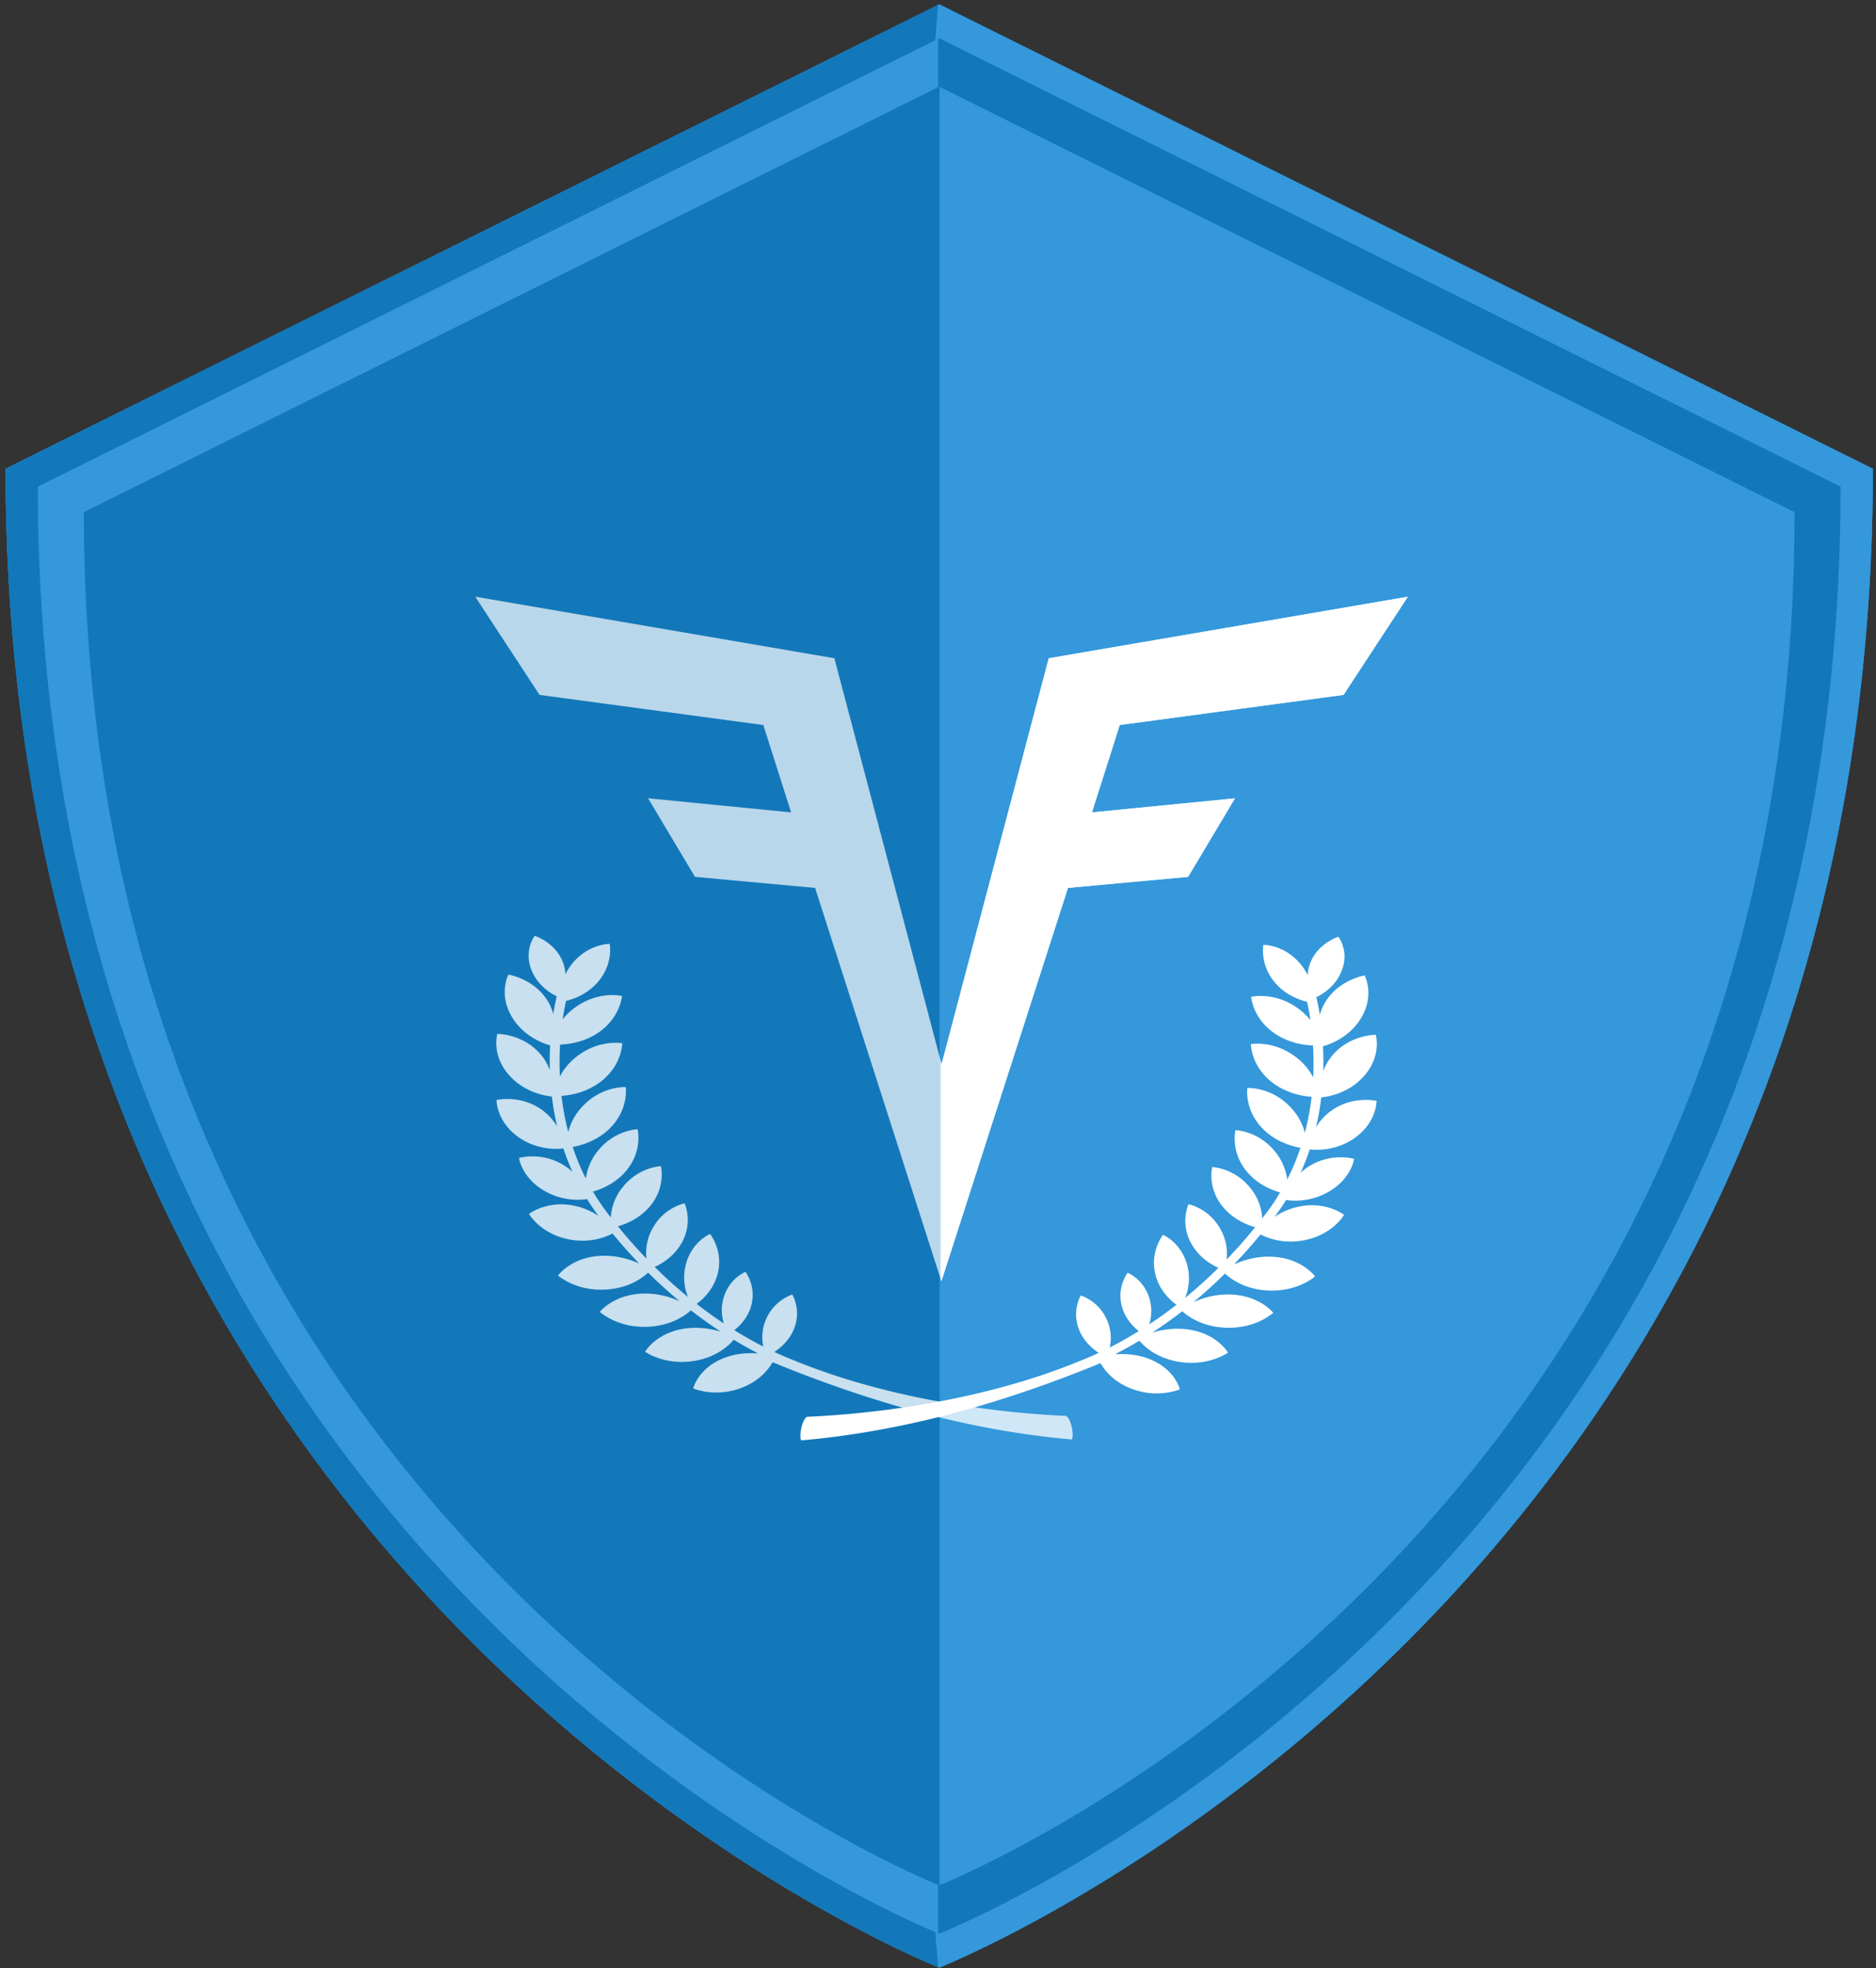 <svg width="143" height="150" xmlns="http://www.w3.org/2000/svg"><rect width="100%" height="100%" fill="#333333" stroke="none"/><g fill="none" fill-rule="evenodd"><path d="M71.6.335V.326h-.017v.01L.42 35.723c0 85.543 69.985 113.752 71.163 114.224v.009s.005-.004.009-.004c.004 0 .009.004.009.004v-.009c1.18-.472 71.164-28.68 71.164-114.224L71.6.335" fill="#3498DB"/><path d="M71.623.346L71.6.336v-.01h-.018v.01L.42 35.723c0 85.543 69.985 113.752 71.163 114.224v.009s.005-.004.009-.004c.004 0 .009.004.009.004v-.009c.004 0 .016-.006.022-.009V.346" fill="#1378BA"/><path d="M71.6.335V.326h-.017v.01L.42 35.723c0 85.543 69.985 113.752 71.163 114.224v.009s.005-.004.009-.004c.004 0 .009.004.009.004v-.009c1.18-.472 71.164-28.68 71.164-114.224L71.6.335zm-.4 144.792v.005h-.019v-.005C70.08 144.684 4.61 118.288 4.61 38.267L71.18 5.158V5.15l.01.004.01-.004v.006l66.573 33.112c0 80.02-65.47 106.416-66.574 106.86z" fill="#1378BA"/><path d="M71.6.326h-.017v.01l-.071.033-.407 4.826.076-.039V5.15l.01.004.01-.004v.006l66.573 33.112c0 80.02-65.47 106.416-66.574 106.86v.004h-.019v-.005a1.076 1.076 0 0 0-.076-.032l.407 4.826.071.027v.009s.005-.004.009-.004c.004 0 .009.004.009.004v-.009c1.18-.472 71.164-28.68 71.164-114.224L71.6.335V.326" fill="#3498DB"/><path d="M71.6 2.922v-.006h-.017v.006l-68.7 34.165c0 82.584 67.562 109.817 68.7 110.274v.006s.005-.004.009-.004c.004 0 .008.004.008.004v-.006c1.14-.457 68.7-27.69 68.7-110.273L71.6 2.922zm0 140.754v.004h-.019v-.004c-1.078-.434-65.19-26.284-65.19-104.643l65.19-32.425V6.6l.01.005.009-.005v.007l65.192 32.425c0 78.359-64.112 104.21-65.192 104.643z" fill="#3498DB"/><path d="M140.3 37.087L71.6 2.922v-.006h-.017v.006l-.071.037v3.684l.069-.035V6.6l.01.005.009-.005v.007l65.192 32.425c0 78.359-64.112 104.21-65.192 104.643v.004h-.019v-.004c-.011-.007-.042-.018-.07-.029v3.684l.072.03v.006s.005-.004.009-.004c.004 0 .008.004.008.004v-.006c1.14-.457 68.7-27.69 68.7-110.273" fill="#1378BA"/><path d="M101.255 90.835c1.77-1.008 1.962-2.516 1.962-2.516s-1.602-.495-3.3.481c-.304.173-.55.37-.774.57.267-.593.497-1.188.693-1.777.474.058 1.979.14 3.398-.849 1.72-1.197 1.697-2.843 1.697-2.843s-1.772-.434-3.426.725c-.546.384-.92.839-1.19 1.275.18-.777.311-1.538.4-2.27.403-.036 2.038-.259 3.244-1.612 1.394-1.563.908-3.16.908-3.16s-1.91-.013-3.243 1.497c-.37.417-.6.855-.758 1.272.021-.675.01-1.309-.02-1.892.526-.148 1.978-.666 2.87-2.093 1.113-1.787.307-3.303.307-3.303s-1.94.3-2.999 2.019c-.204.332-.329.662-.42.983-.125-.796-.248-1.278-.264-1.344.462-.224 1.436-.81 1.909-1.958.642-1.55-.23-2.652-.23-2.652s-1.522.469-2.127 1.955c-.138.341-.195.669-.213.976a4.175 4.175 0 0 0-.566-.875c-1.243-1.468-2.81-1.44-2.81-1.44s-.297 1.508.896 2.896c.806.936 1.841 1.303 2.429 1.448.053.22.16.707.262 1.398a4.868 4.868 0 0 0-1.046-.968c-1.778-1.225-3.475-.809-3.475-.809s.11 1.646 1.808 2.799c1.06.719 2.206.883 2.908.907.044.73.057 1.548.015 2.428a4.671 4.671 0 0 0-1.287-1.52c-1.714-1.337-3.463-1.01-3.463-1.01s-.003 1.67 1.636 2.927c1.078.826 2.297 1.037 2.993 1.085a19.66 19.66 0 0 1-.515 2.744c-.15-.584-.46-1.3-1.13-1.99-1.48-1.535-3.252-1.422-3.252-1.422s-.252 1.653 1.171 3.101c.98.995 2.212 1.338 2.872 1.457-.265.8-.596 1.608-1.003 2.41a4.228 4.228 0 0 0-.914-2.106c-1.294-1.615-3.03-1.65-3.03-1.65s-.41 1.597.836 3.122c.817 1.003 1.917 1.443 2.564 1.626a16.591 16.591 0 0 1-1.066 1.59c-.097.128-.196.252-.295.38a4.007 4.007 0 0 0-.896-2.298c-1.237-1.56-2.916-1.606-2.916-1.606s-.407 1.525.786 3c.795.984 1.87 1.407 2.487 1.582-.723.89-1.452 1.71-2.18 2.464a3.802 3.802 0 0 0-.44-2.267c-.89-1.66-2.463-1.946-2.463-1.946s-.66 1.403.203 2.979c.58 1.06 1.528 1.616 2.078 1.866a36.49 36.49 0 0 1-2.542 2.293 3.928 3.928 0 0 0 .191-2.381c-.423-1.825-1.873-2.427-1.873-2.427s-1.01 1.253-.588 2.994c.3 1.245 1.164 2.01 1.615 2.337a34.401 34.401 0 0 1-2.08 1.493c.15-.472.245-1.124.047-1.875-.415-1.56-1.692-2.059-1.692-2.059s-.847 1.094-.436 2.58c.254.926.87 1.537 1.288 1.863-.794.494-1.537.907-2.213 1.251.11-.502.15-1.216-.181-2.021-.638-1.551-2.027-1.94-2.027-1.94s-.732 1.186-.108 2.662c.36.856 1.004 1.399 1.477 1.709-.515.239-.974.434-1.371.59-8.01 3.315-16.777 4.103-20.874 4.284-.408.251-.622 1.599-.42 1.794 6.745-.592 14.193-2.348 22.8-5.885.3.53.968 1.411 2.345 1.942 2.034.79 3.704.053 3.704.053s-.37-1.54-2.32-2.307c-.932-.368-1.86-.413-2.583-.362.038-.027.075-.058.113-.085.532-.276 1.104-.59 1.704-.953.314.38 1.262 1.341 3.063 1.618 2.239.345 3.69-.706 3.69-.706s-.797-1.412-2.95-1.754c-1.11-.173-2.11.01-2.825.228a33.241 33.241 0 0 0 2.287-1.63c.356.327 1.46 1.192 3.337 1.256 2.301.081 3.6-1.14 3.6-1.14s-1.02-1.308-3.24-1.39c-1.164-.045-2.152.27-2.839.58.786-.651 1.59-1.375 2.399-2.177.416.388 1.475 1.186 3.222 1.29 2.302.135 3.647-1.072 3.647-1.072s-.969-1.359-3.187-1.496c-1.244-.075-2.3.267-3 .585a39.77 39.77 0 0 0 2.032-2.288c.507.266 1.733.767 3.364.436 2.157-.437 3.001-1.927 3.001-1.927s-1.339-1.059-3.42-.635a5.364 5.364 0 0 0-1.881.783c.32-.422.612-.851.882-1.283.502.077 1.83.181 3.22-.614" fill="#FFF"/><path d="M41.524 90.767c-1.769-1.009-1.962-2.516-1.962-2.516s1.602-.495 3.3.48c.304.173.55.369.775.57a19.025 19.025 0 0 1-.694-1.776c-.474.056-1.979.138-3.399-.85-1.718-1.197-1.696-2.843-1.696-2.843s1.772-.434 3.426.725c.546.385.92.84 1.19 1.275a21.365 21.365 0 0 1-.4-2.27c-.403-.035-2.037-.26-3.244-1.611-1.395-1.563-.908-3.161-.908-3.161s1.909-.012 3.243 1.497c.369.417.602.854.757 1.271-.02-.675-.008-1.307.02-1.891-.525-.147-1.977-.666-2.867-2.094-1.115-1.785-.31-3.3-.31-3.3s1.942.297 3 2.017c.204.332.33.662.42.983.125-.795.248-1.278.265-1.343-.463-.224-1.437-.812-1.91-1.959-.641-1.55.23-2.653.23-2.653s1.522.47 2.127 1.957c.138.34.196.668.213.975.142-.287.317-.582.566-.876 1.244-1.468 2.811-1.44 2.811-1.44s.296 1.51-.897 2.897c-.805.936-1.842 1.303-2.429 1.447-.053.22-.16.708-.262 1.4a4.84 4.84 0 0 1 1.046-.968c1.777-1.226 3.475-.81 3.475-.81s-.11 1.647-1.807 2.8c-1.06.718-2.207.882-2.91.907-.043.73-.056 1.546-.014 2.426a4.664 4.664 0 0 1 1.287-1.52c1.714-1.336 3.464-1.009 3.464-1.009s.003 1.671-1.637 2.927c-1.078.826-2.296 1.037-2.993 1.086.102.88.268 1.802.516 2.743.15-.584.46-1.3 1.128-1.99 1.481-1.534 3.252-1.423 3.252-1.423s.253 1.654-1.17 3.103c-.98.994-2.213 1.338-2.872 1.456.264.8.596 1.608 1.003 2.41a4.25 4.25 0 0 1 .914-2.107c1.294-1.613 3.03-1.65 3.03-1.65s.41 1.598-.836 3.123c-.817 1.003-1.918 1.442-2.564 1.625.318.536.67 1.07 1.066 1.59.097.13.197.253.296.38a4 4 0 0 1 .895-2.297c1.237-1.56 2.916-1.606 2.916-1.606s.407 1.525-.786 3c-.795.984-1.87 1.406-2.487 1.582a38.71 38.71 0 0 0 2.18 2.465 3.808 3.808 0 0 1 .44-2.268c.89-1.66 2.464-1.946 2.464-1.946s.658 1.403-.205 2.98c-.579 1.06-1.526 1.614-2.076 1.864.858.852 1.71 1.614 2.54 2.293a3.925 3.925 0 0 1-.19-2.38c.423-1.824 1.873-2.426 1.873-2.426s1.01 1.253.588 2.993c-.3 1.245-1.163 2.01-1.614 2.337.716.557 1.41 1.05 2.078 1.493a3.345 3.345 0 0 1-.046-1.875c.415-1.56 1.692-2.058 1.692-2.058s.848 1.093.437 2.58c-.255.926-.87 1.536-1.29 1.861.795.494 1.538.908 2.214 1.252a3.362 3.362 0 0 1 .18-2.02c.64-1.551 2.028-1.94 2.028-1.94s.732 1.185.11 2.66c-.36.858-1.005 1.4-1.479 1.71.515.24.975.435 1.37.59 8.011 3.315 16.778 4.103 20.876 4.283.408.253.62 1.6.419 1.796-6.745-.593-14.192-2.35-22.8-5.887-.3.53-.969 1.412-2.345 1.944-2.034.79-3.704.053-3.704.053s.37-1.542 2.322-2.308c.93-.367 1.859-.412 2.58-.362l-.111-.084a29.684 29.684 0 0 1-1.706-.955c-.312.381-1.261 1.342-3.062 1.62-2.238.345-3.69-.707-3.69-.707s.797-1.412 2.95-1.753c1.11-.174 2.11.008 2.825.227a33.274 33.274 0 0 1-2.287-1.631c-.356.328-1.46 1.192-3.337 1.257-2.3.08-3.6-1.14-3.6-1.14s1.021-1.308 3.24-1.39c1.165-.044 2.152.27 2.839.58a36.529 36.529 0 0 1-2.399-2.177c-.415.387-1.474 1.187-3.222 1.29-2.302.135-3.647-1.071-3.647-1.071s.969-1.36 3.186-1.497c1.246-.075 2.303.268 3.002.585a39.801 39.801 0 0 1-2.033-2.288c-.507.267-1.733.768-3.364.437-2.156-.438-3.001-1.927-3.001-1.927s1.338-1.059 3.42-.635a5.335 5.335 0 0 1 1.88.783c-.318-.423-.61-.853-.881-1.283-.502.077-1.83.18-3.221-.614" fill="#FFF" opacity=".766"/><path fill="#FFF" opacity=".702" d="M102.413 52.958l4.905-7.484-27.377 4.69-8.17 30.935L63.6 50.164l-27.374-4.69 4.903 7.484 17.057 2.295 2.118 6.658-10.902-1.073 3.574 5.986 9.157.843 9.626 29.98 9.65-29.98 9.157-.843 3.574-5.986-10.904 1.073 2.119-6.658 17.058-2.295"/><path fill="#FFF" d="M102.413 52.958l4.905-7.484-27.377 4.69-8.17 30.935-.058-.223v16.627l.046.144 9.65-29.98 9.157-.843 3.574-5.986-10.904 1.073 2.119-6.658 17.058-2.295"/></g></svg>
